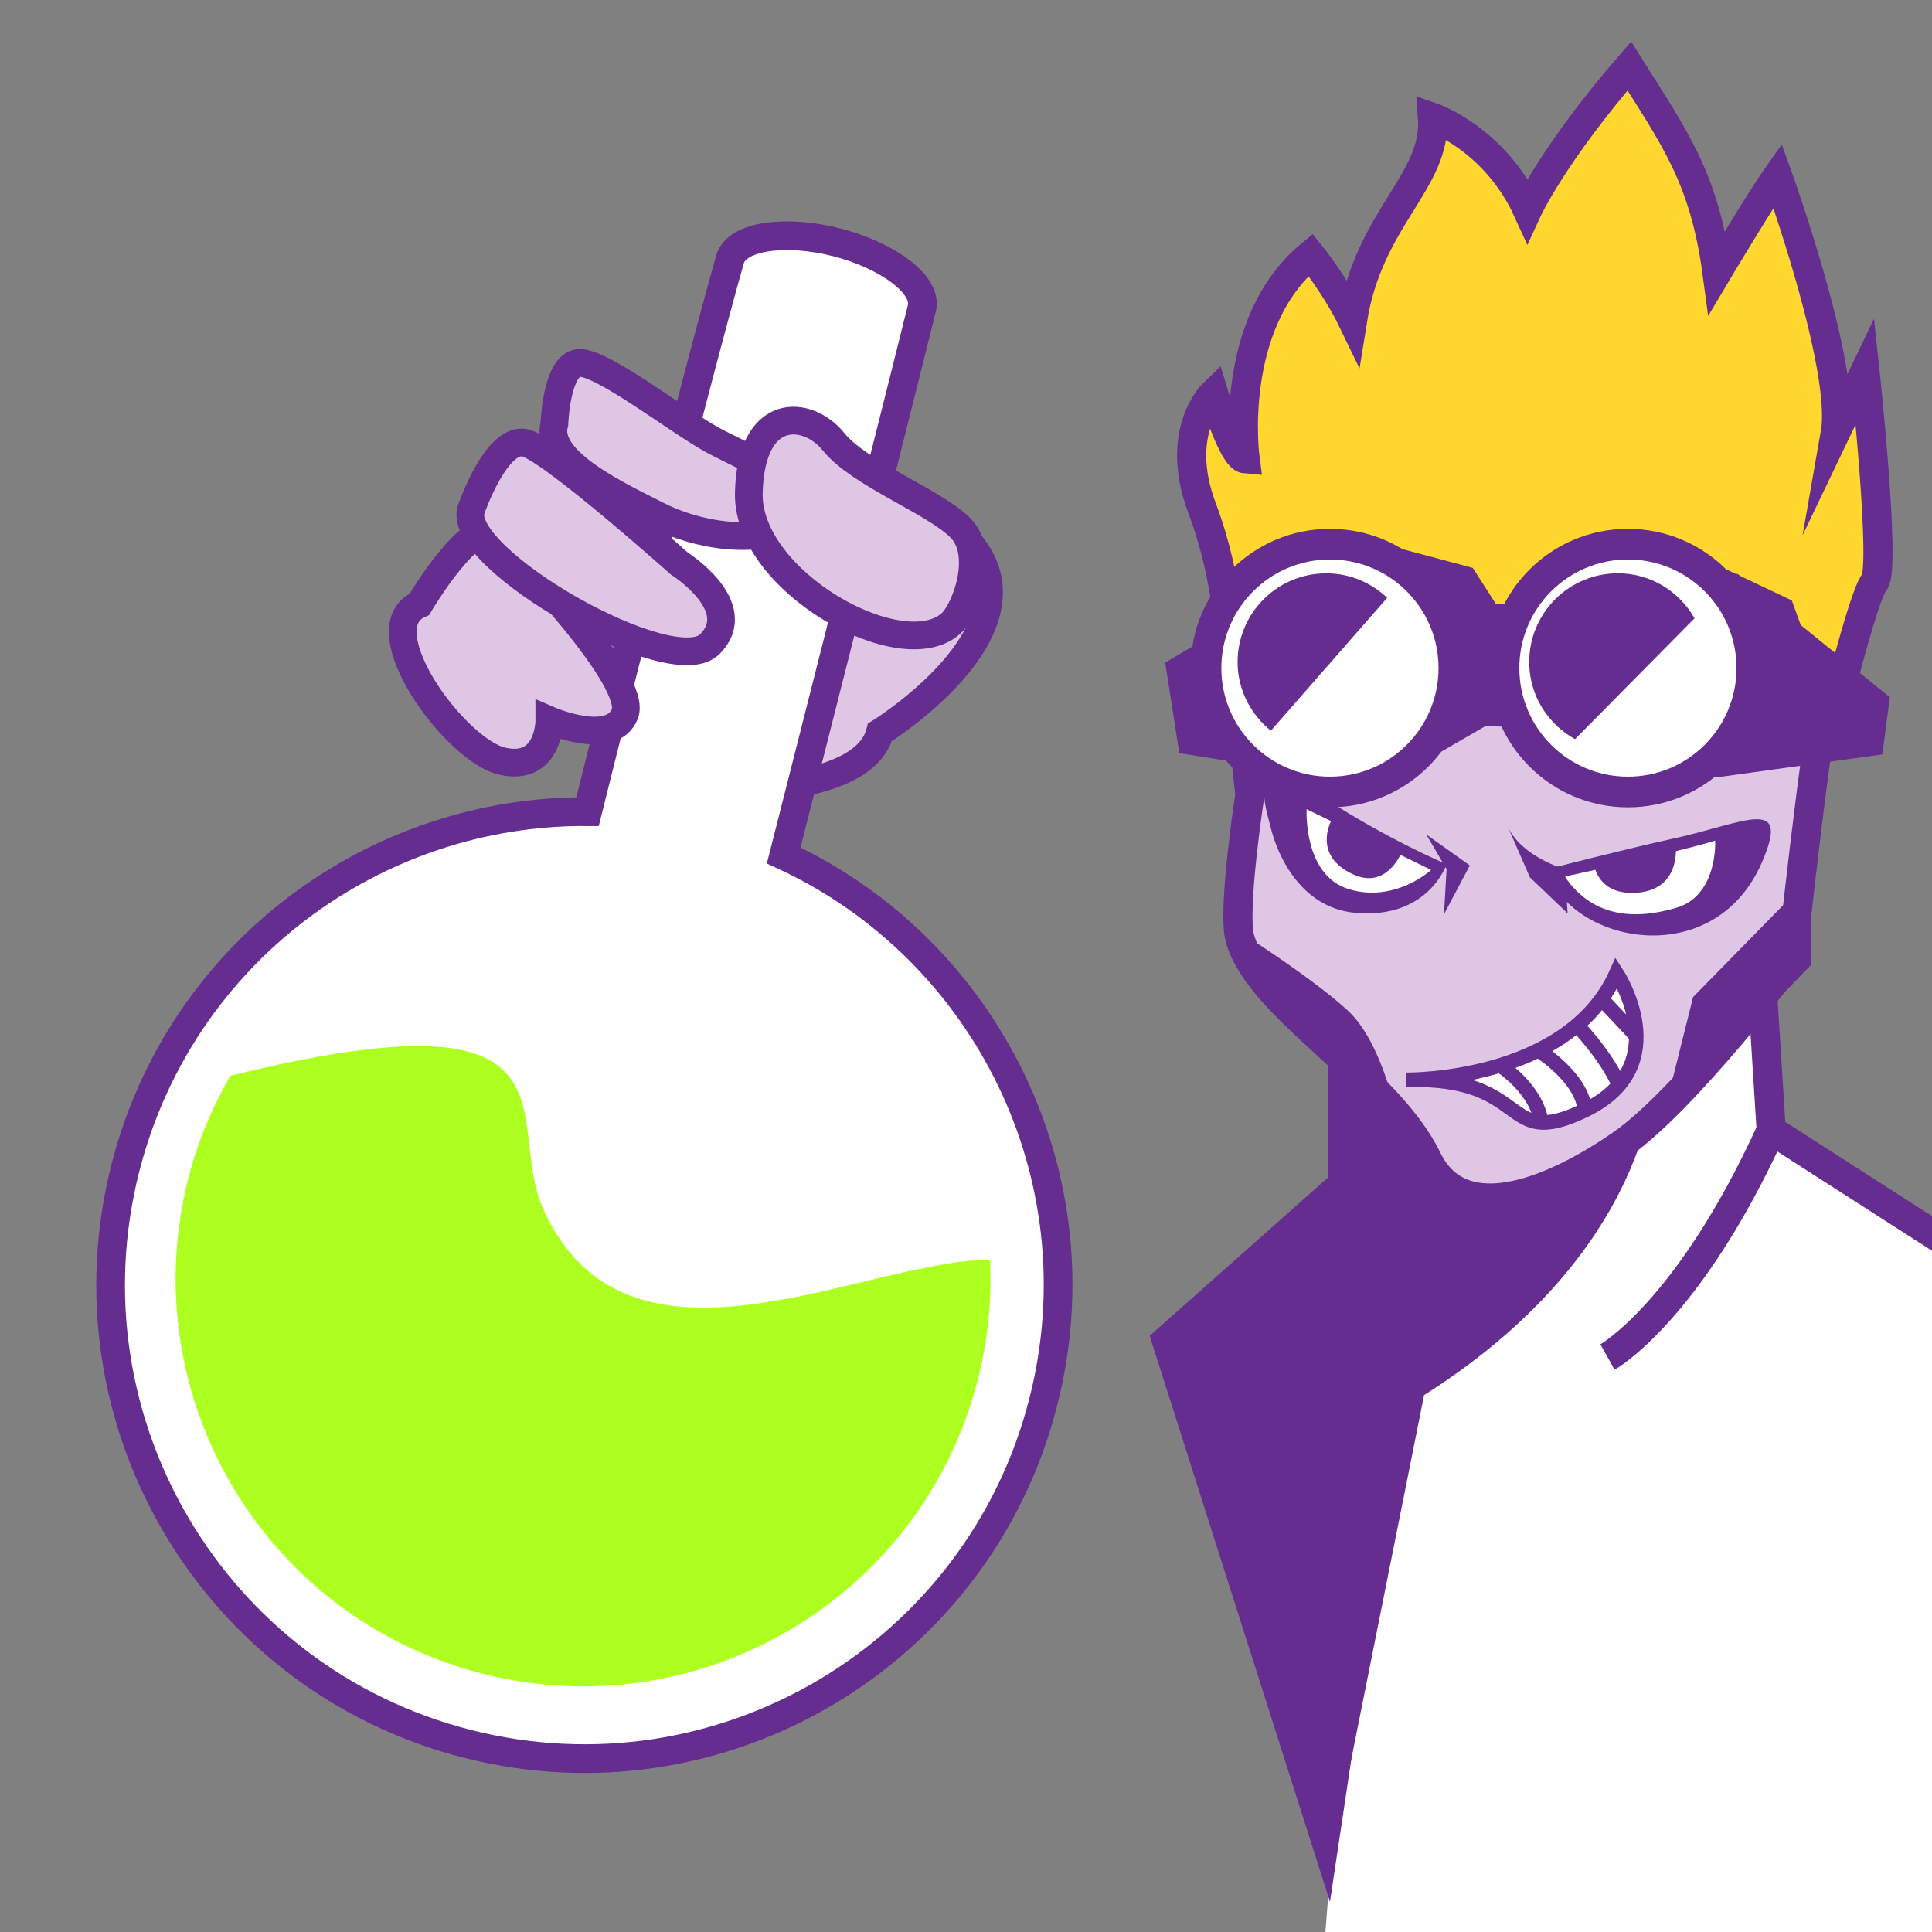 <?xml version="1.0" encoding="utf-8"?>
<!-- Generator: Adobe Illustrator 15.0.2, SVG Export Plug-In . SVG Version: 6.00 Build 0)  -->
<!DOCTYPE svg PUBLIC "-//W3C//DTD SVG 1.1//EN" "http://www.w3.org/Graphics/SVG/1.1/DTD/svg11.dtd">
<svg version="1.1" id="レイヤー_1" xmlns="http://www.w3.org/2000/svg" xmlns:xlink="http://www.w3.org/1999/xlink" x="0px"
	 y="0px" width="64px" height="64px" viewBox="0 0 64 64" style="enable-background:new 0 0 64 64;" xml:space="preserve">
<rect x="0" y="0" width="64" height="64" fill="#808080" stroke="none"/>
<g>
	<g>
		<polygon style="fill:#FFFFFF;" points="57.834,32.417 58.834,37.167 67,43 65.75,66 43.75,66 
			45.417,44.584 		"/>
		<path style="fill:#662D91;" d="M44,34.945l9.678,3.398c0,0-2.377,5.406-7.061,7.573L44.057,63
			l-5.973-18.75L44,39V34.945z"/>
		<path style="fill:none;stroke:#662D91;stroke-width:0.966;stroke-miterlimit:10;" d="M54.327,35.521
			c0,0,0,5.676-7.585,10.396l-2.932,14.667"/>
		<g>
			<path style="fill:#E0C6E5;stroke:#662D91;stroke-width:0.966;stroke-miterlimit:10;" d="M40.693,19.798
				l0.712,6.523c0,0-0.592,3.835-0.33,4.768c0.65,2.31,4.87,4.554,6.2,7.3
				c1.178,2.43,4.348,0.966,6.439-0.483c2.093-1.448,5.642-6.129,5.642-6.129
				s0.797-7.474,1.2-9.083c0.402-1.61-8.693-7.324-8.693-7.324
				S46.408,16.257,40.693,19.798z"/>
			<path style="fill:#FFD72E;stroke:#662D91;stroke-width:0.966;stroke-miterlimit:10;" d="M40.729,21.482
				c0,0,0.03-2.153-0.915-4.668c-0.945-2.516,0.384-3.785,0.384-3.785
				s0.631,2.135,1.046,2.17c0,0-0.605-4.459,2.172-6.76
				c0,0,0.845,1.053,1.386,2.172c0.545-3.413,2.808-4.605,2.651-6.725
				c0,0,2.067,0.716,3.145,3.07c0,0,0.857-1.859,3.375-4.769
				c1.479,2.354,2.484,3.693,2.906,6.841c0,0,1.405-2.361,2.005-3.209
				c0,0,2.295,6.351,1.912,8.534l0.984-2.053c0,0,0.701,6.546,0.314,6.982
				c-0.387,0.436-1.524,5.142-1.524,5.142L40.729,21.482z"/>
			<path style="fill:#662D91;" d="M47.92,28.629c0,0-1.962-0.823-4.061-2.2
				c-2.708-1.777-1.89,0.442-1.778,0.931c0.223,0.978,1.016,2.708,2.793,2.876
				C47.315,30.47,47.92,28.629,47.92,28.629z"/>
			<path style="fill:#662D91;" d="M51.216,28.804c0,0,2.618-0.677,4.235-1.03
				c2.357-0.515,3.905-1.453,2.902,0.823
				C56.761,32.208,52.045,31.274,51.216,28.804z"/>
			<path style="fill:#FFFFFF;" d="M47.409,28.817l-4.125-2.011c0,0-0.12,2.183,1.391,2.646
				C46.215,29.925,47.409,28.817,47.409,28.817z"/>
			<path style="fill:#FFFFFF;" d="M51.835,29.036c0,0,3.765-0.804,4.982-1.19
				c0,0,0.1,1.814-1.284,2.225C54.265,30.448,52.796,30.458,51.835,29.036z"/>
			<path style="fill:#662D91;" d="M44.122,27.142l2.283,1.145c0,0-0.487,1.168-1.562,0.686
				C43.421,28.334,44.122,27.142,44.122,27.142z"/>
			<path style="fill:#662D91;" d="M52.787,28.559l2.721-0.555c0,0,0.192,1.421-1.222,1.563
				C52.871,29.708,52.787,28.559,52.787,28.559z"/>
			<path style="fill:#FFFFFF;stroke:#662D91;stroke-width:0.483;stroke-miterlimit:10;" d="M46.579,35.771
				c0,0,5.354,0.084,6.97-3.54c0,0,2.024,3.062-1.048,4.546
				C49.691,38.136,50.788,35.644,46.579,35.771z"/>
			<polygon style="fill:#662D91;" points="55.875,18.24 59.356,19.89 60.31,22.521 59.673,24.677 
				54.939,26.105 			"/>
			<path style="fill:none;stroke:#662D91;stroke-width:0.483;stroke-miterlimit:10;" d="M49.691,35.29
				c0,0,1.213,0.772,1.367,1.889"/>
			<path style="fill:none;stroke:#662D91;stroke-width:0.483;stroke-miterlimit:10;" d="M50.959,34.79
				c0,0,1.453,0.901,1.542,1.988"/>
			<path style="fill:none;stroke:#662D91;stroke-width:0.483;stroke-miterlimit:10;" d="M52.239,33.962
				c0,0,0.921,0.938,1.394,1.968"/>
			
				<line style="fill:none;stroke:#662D91;stroke-width:0.483;stroke-miterlimit:10;" x1="53.051" y1="33.09" x2="54.215" y2="34.328"/>
			<path style="fill:#662D91;" d="M41.405,31.09c0,0,2.137,1.368,3.239,2.382
				c1.103,1.013,1.57,3.307,1.57,3.307S41.45,32.524,41.405,31.09z"/>
			<polygon style="fill:#662D91;" points="60,29.036 56.086,33.028 55.089,37.021 60,31.958 			"/>
			<polygon style="fill:#662D91;" points="47.247,27.643 47.92,28.792 47.833,30.287 
				48.69,28.669 			"/>
			<path style="fill:#662D91;" d="M49.93,27.346l0.75,1.718l1.249,1.193l-0.094-1.465
				C51.835,28.792,50.369,28.377,49.93,27.346z"/>
			<g>
				<polygon style="fill:#662D91;" points="39.79,21.245 38.599,21.949 39.065,24.948 
					41.077,25.27 				"/>
				<polygon style="fill:#662D91;" points="45.385,17.904 48.787,18.812 49.549,20 50.979,20 
					51.301,24.125 49.207,24.053 46.068,25.869 				"/>
				<polygon style="fill:#662D91;" points="57.539,18.995 62.604,23.097 62.356,24.991 
					56.819,25.758 				"/>
			</g>
			
				<circle style="fill:#FFFFFF;stroke:#662D91;stroke-width:1.016;stroke-miterlimit:10;" cx="44.056" cy="22.131" r="4.105"/>
			
				<circle style="fill:#FFFFFF;stroke:#662D91;stroke-width:1.016;stroke-miterlimit:10;" cx="53.927" cy="22.131" r="4.105"/>
			<path style="fill:#662D91;" d="M42.099,24.206l3.854-4.403
				c-0.527-0.5-1.234-0.811-2.018-0.811c-1.623,0-2.938,1.315-2.938,2.938
				C40.997,22.853,41.432,23.667,42.099,24.206z"/>
			<path style="fill:#662D91;" d="M52.174,24.486l3.961-4.005
				c-0.505-0.886-1.447-1.49-2.54-1.49c-1.624,0-2.938,1.315-2.938,2.938
				C50.656,23.034,51.272,23.984,52.174,24.486z"/>
		</g>
		<polyline style="fill:none;stroke:#662D91;stroke-width:0.966;stroke-miterlimit:10;" points="58.39,32.938 
			58.673,37.439 68.501,43.75 		"/>
		<path style="fill:none;stroke:#662D91;stroke-width:0.966;stroke-miterlimit:10;" d="M53.25,44.954
			c0,0,2.679-1.492,5.423-7.515"/>
	</g>
	<g>
		<path style="fill:#E0C6E5;stroke:#662D91;stroke-width:0.918;stroke-miterlimit:10;" d="M25.749,26.037
			c0,0,2.992-0.178,3.399-1.777c0,0,5.442-3.369,2.972-6.273
			C29.651,15.082,22.767,22.814,25.749,26.037z"/>
		<path style="fill:#FFFFFF;stroke:#662D91;stroke-width:0.951;stroke-miterlimit:10;" d="M25.961,28.339
			c0,0,3.39-13.334,4.576-18.121c0.202-0.814-1.202-1.779-2.825-2.193
			c-1.624-0.415-3.303-0.236-3.531,0.57c-1.375,4.862-4.718,18.292-4.718,18.292
			C12.418,26.836,5.976,31.549,4.155,38.683
			C2.012,47.079,7.081,55.622,15.477,57.766
			c8.397,2.143,16.94-2.927,19.083-11.323
			C36.46,39.001,32.688,31.454,25.961,28.339z"/>
		<g>
			<path style="fill:#E0C6E5;stroke:#662D91;stroke-width:0.918;stroke-miterlimit:10;" d="M18.365,14.041
				c0,0,0.064-1.917,0.786-2.016c0.721-0.099,3.324,1.941,4.469,2.56
				c1.146,0.617,4.271,1.898,2.861,2.717c-1.409,0.82-3.467,0.398-4.679-0.221
				C20.59,16.46,18.005,15.289,18.365,14.041z"/>
			<path style="fill:#E0C6E5;stroke:#662D91;stroke-width:0.918;stroke-miterlimit:10;" d="M13.893,20.018
				c0,0,1.789-3.037,2.56-2.297c0.771,0.74,4.687,4.828,4.245,5.93
				c-0.442,1.101-2.5,0.207-2.5,0.207s0.006,1.709-1.555,1.359
				S12.112,20.811,13.893,20.018z"/>
			<path style="fill:#E0C6E5;stroke:#662D91;stroke-width:0.918;stroke-miterlimit:10;" d="M31.502,20.653
				c0.48-0.431,1.188-2.312,0.297-3.183c-0.889-0.873-3.329-1.771-4.187-2.837
				c-0.857-1.065-2.745-1.21-2.807,1.707
				C24.745,19.255,29.864,22.122,31.502,20.653z"/>
			<path style="fill:#E0C6E5;stroke:#662D91;stroke-width:0.918;stroke-miterlimit:10;" d="M15.597,16.906
				c0,0,0.878-2.576,1.871-2.213c0.993,0.364,5.038,3.977,5.038,3.977
				s2.249,1.42,1.004,2.671C22.265,22.59,15.178,18.546,15.597,16.906z"/>
		</g>
		<path style="fill:#ADFF1F;" d="M17.993,40.044c-1.326-2.96,1.674-7.377-10.364-4.407
			c-0.597,1.041-1.077,2.17-1.389,3.39c-1.843,7.222,2.517,14.57,9.739,16.414
			c7.222,1.843,14.571-2.518,16.414-9.739c0.341-1.332,0.466-2.669,0.404-3.975
			C28.525,41.763,20.762,46.224,17.993,40.044z"/>
	</g>
</g>
</svg>
